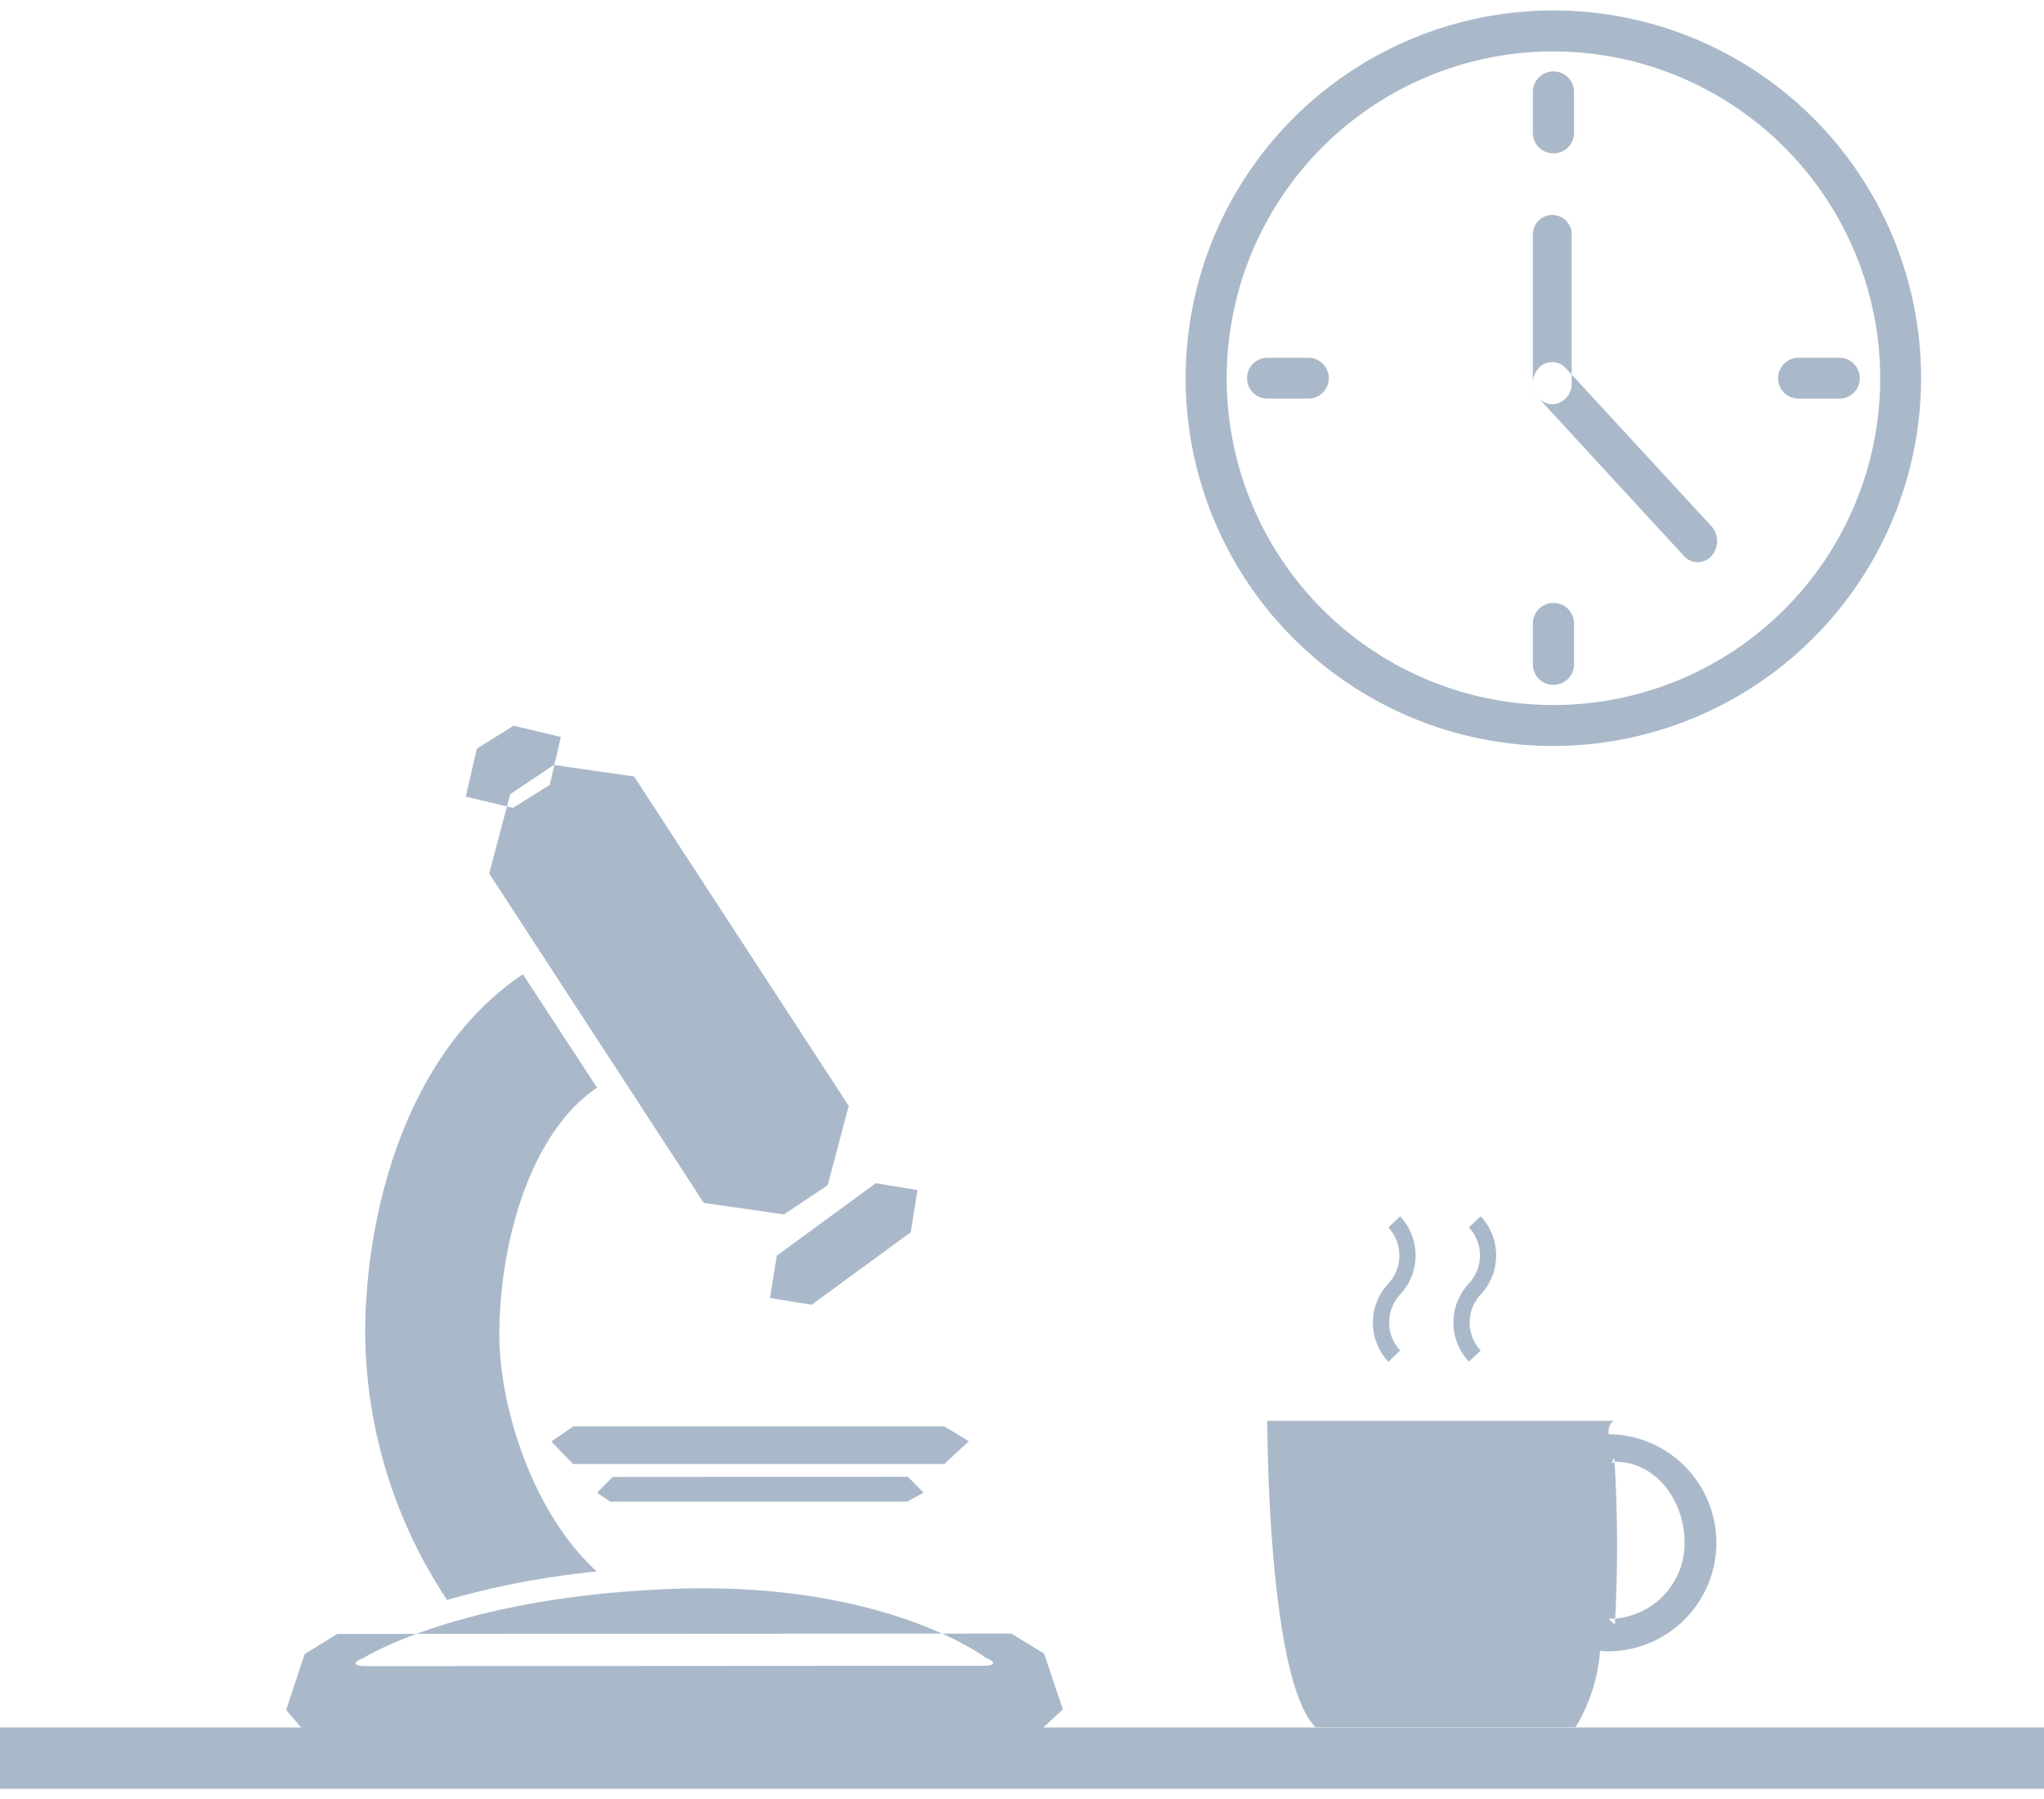 <svg xmlns="http://www.w3.org/2000/svg" width="100" height="88" viewBox="0 0 100 88">
<defs>
    <style>
      .cls-1 {
        fill: #aab9ca;
        fill-rule: evenodd;
      }
    </style>
  </defs>
  <path id="watch" class="cls-1" d="M662.581,282.156l3.631,5.55c-3.313,2.225-4.789,7.695-4.781,12.129,0.006,3.451,1.6,8.647,4.766,11.535a41.312,41.312,0,0,0-7.325,1.393,23.919,23.919,0,0,1-4.007-12.924C654.854,293.8,656.876,285.986,662.581,282.156Zm-7.829,33.463s4.732-3.025,15.238-3.4c10.353-.37,15.249,3.383,15.249,3.383,0.521,0.208.454,0.379-.148,0.38L654.9,316C654.3,316,654.232,315.828,654.752,315.619Zm-2.846-.21,1.6-.983,32.971-.019,1.606,0.981L689,318.12l-0.953.88H651.726L651,318.143Zm13.138-11.135H683.2l1.2,0.724-1.2,1.117h-18.16l-1.068-1.1Zm1.927,2.473,14.446-.009,0.767,0.776-0.8.442H666.86l-0.654-.432Zm-5.009-33.4,2.134-1.428,3.927,0.564,10.5,16.113-1.03,3.881-2.134,1.428-3.927-.564-10.5-16.113Zm-1.634-2.221,1.8-1.129,2.311,0.551-0.541,2.342-1.8,1.128-2.311-.55ZM675,295.925l4.848-3.548,2.038,0.335-0.328,2.065-4.849,3.547-2.037-.334Zm40.736,8.732c-0.013,0-.026,0-0.04,0C715.676,304.036,716,304,716,304H699s-0.009,12.6,2.358,14.984h12.723a8.341,8.341,0,0,0,1.2-3.731c0.15,0.013.3,0.023,0.454,0.023A5.31,5.31,0,0,0,715.733,304.657Zm0,9.028c-0.089,0,.355.321,0.267,0.315a68.737,68.737,0,0,0-.025-8.195C715.728,306.25,716,306,716,306c2.032,0,3.417,1.916,3.417,3.967A3.7,3.7,0,0,1,715.733,313.685Zm-6.295-13.123a2.011,2.011,0,0,1,.008-2.748,2.8,2.8,0,0,0-.008-3.819l-0.576.545a2.01,2.01,0,0,1-.006,2.747,2.791,2.791,0,0,0,.006,3.819Zm-3.94,0a2.011,2.011,0,0,1,.008-2.748A2.794,2.794,0,0,0,705.5,294l-0.575.545a2.009,2.009,0,0,1-.009,2.747,2.794,2.794,0,0,0,.009,3.819ZM637,319H737v3H637v-3Zm75.987-48.009a17.99,17.99,0,1,1,18-17.99A18.017,18.017,0,0,1,712.987,270.991Zm0-33.976a15.986,15.986,0,1,0,16,15.986A16.009,16.009,0,0,0,712.987,237.015ZM713,242a1,1,0,0,1-1.008-1v-2a1.008,1.008,0,0,1,2.016,0v2A1,1,0,0,1,713,242Zm0,26a1,1,0,0,1-1.008-1v-2a1.008,1.008,0,0,1,2.016,0v2A1,1,0,0,1,713,268Zm13.99-14h-2a1,1,0,0,1,0-2h2A1,1,0,0,1,726.988,254Zm-25.98,0h-2a1,1,0,0,1,0-2h2A1,1,0,0,1,701.008,254Zm11.932,0.273a0.994,0.994,0,0,1-.949-1.031v-7.212a0.952,0.952,0,1,1,1.9,0v7.212A0.994,0.994,0,0,1,712.94,254.274ZM720.059,262a0.908,0.908,0,0,1-.671-0.3l-7.119-7.729a1.091,1.091,0,0,1,0-1.456,0.894,0.894,0,0,1,1.342,0l7.119,7.727a1.094,1.094,0,0,1,0,1.458A0.91,0.91,0,0,1,720.059,262Z" transform="translate(-637 -234.5)"/>
</svg>
